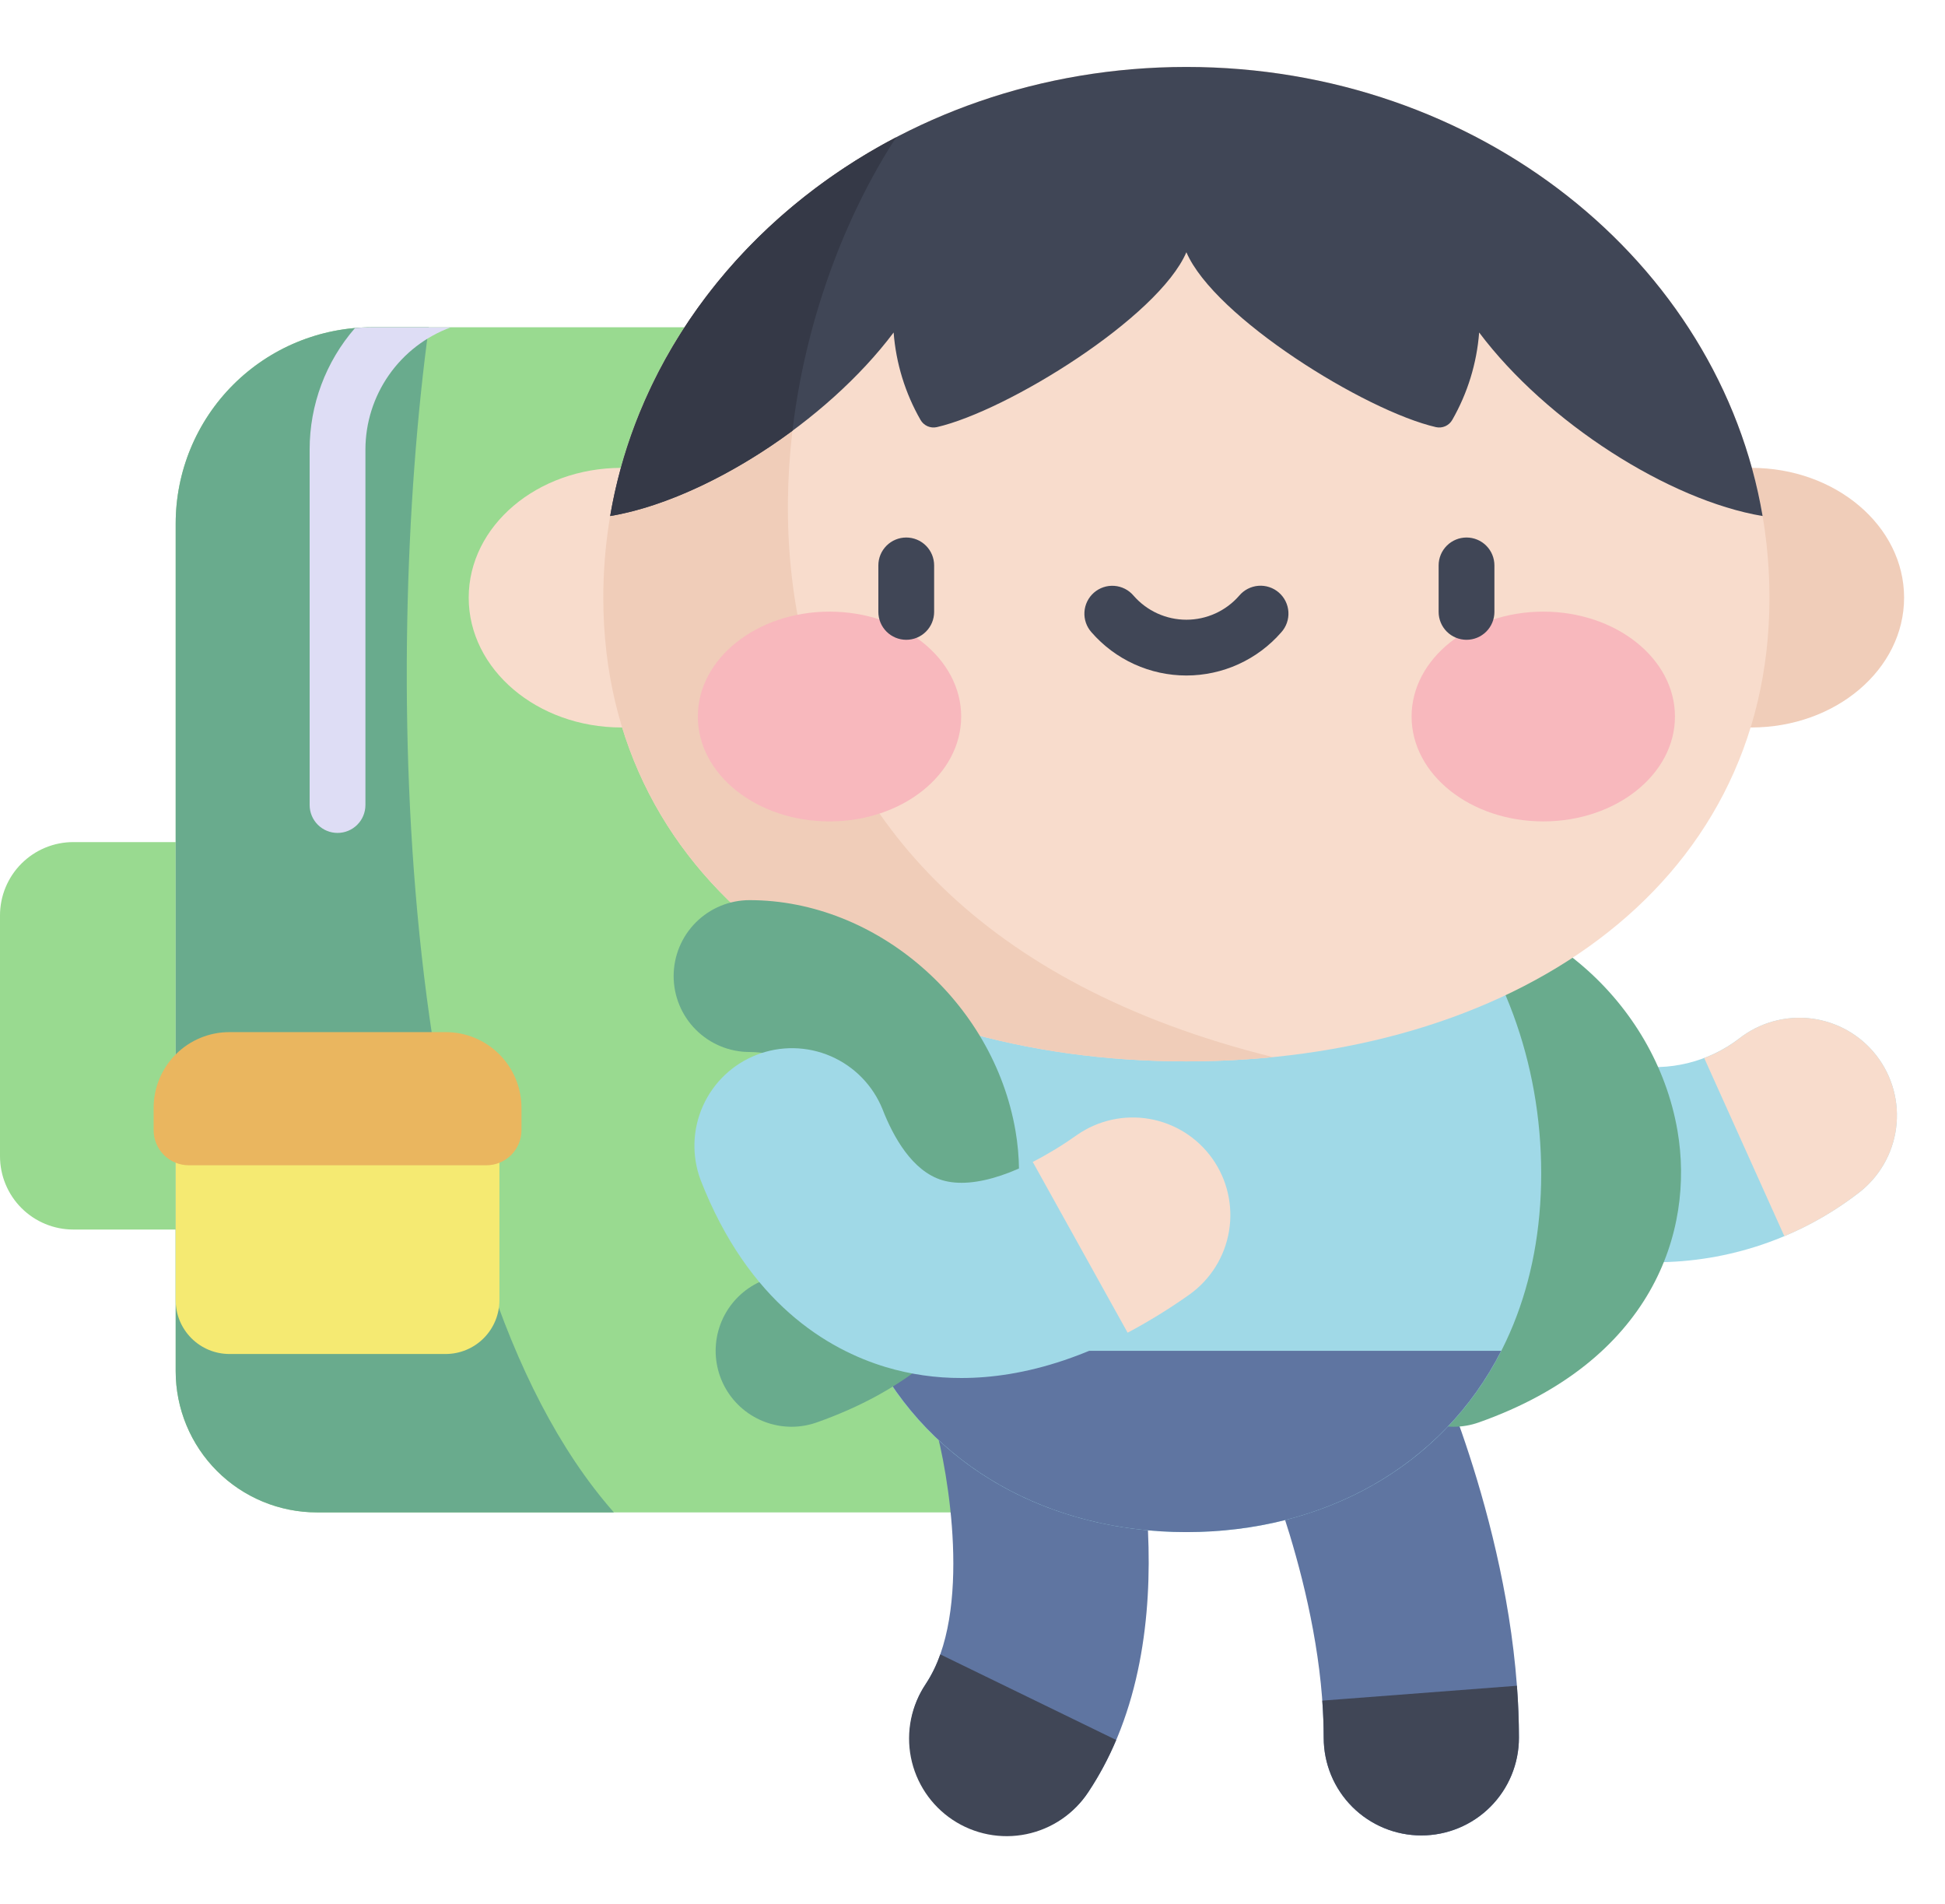 <svg width="523" height="512" viewBox="0 0 523 512" fill="none" xmlns="http://www.w3.org/2000/svg">
<path d="M19.715 226.406H47.242V330.574H19.715C17.126 330.574 14.562 330.065 12.17 329.074C9.778 328.083 7.604 326.631 5.774 324.8C3.943 322.97 2.491 320.796 1.5 318.404C0.509 316.012 -0 313.448 2.28343e-07 310.859L2.28343e-07 246.117C1.75037e-07 243.528 0.51 240.965 1.501 238.573C2.492 236.181 3.944 234.008 5.775 232.178C7.605 230.347 9.779 228.896 12.171 227.905C14.563 226.915 17.126 226.405 19.715 226.406Z" fill="#99DA90"/>
<path d="M271 406.625H85.2C75.132 406.624 65.477 402.624 58.358 395.504C51.24 388.384 47.241 378.728 47.242 368.66V140.76C47.242 126.766 52.802 113.345 62.697 103.449C72.593 93.554 86.014 87.994 100.008 87.994H271C275.986 87.994 280.922 88.975 285.528 90.883C290.134 92.79 294.32 95.586 297.845 99.111C301.37 102.636 304.167 106.821 306.075 111.427C307.983 116.033 308.965 120.97 308.965 125.955V368.66C308.965 373.646 307.984 378.583 306.076 383.189C304.168 387.795 301.371 391.98 297.846 395.506C294.321 399.031 290.135 401.828 285.529 403.736C280.923 405.643 275.986 406.625 271 406.625Z" fill="#99DA90"/>
<path d="M115.3 87.992H100.012C93.083 87.992 86.221 89.356 79.819 92.008C73.416 94.66 67.599 98.546 62.699 103.446C57.799 108.346 53.912 114.163 51.26 120.565C48.608 126.967 47.242 133.828 47.242 140.758V368.658C47.242 373.644 48.224 378.581 50.132 383.187C52.039 387.793 54.836 391.978 58.361 395.504C61.887 399.029 66.072 401.826 70.678 403.734C75.284 405.641 80.222 406.623 85.207 406.623H165.066C106.066 339.656 102.8 180.012 115.3 87.992Z" fill="#69AB8D"/>
<path d="M382.184 493.477C378.737 493.477 375.324 492.798 372.14 491.479C368.956 490.16 366.062 488.227 363.625 485.79C361.188 483.353 359.255 480.459 357.936 477.275C356.617 474.091 355.938 470.678 355.938 467.231C355.938 428.145 337.665 387.305 337.481 386.899C334.621 380.568 334.388 373.362 336.832 366.859C339.276 360.357 344.199 355.089 350.521 352.209C356.843 349.33 364.048 349.074 370.558 351.498C377.068 353.922 382.352 358.828 385.251 365.141C386.196 367.215 408.431 416.512 408.431 467.235C408.431 470.681 407.752 474.094 406.432 477.278C405.113 480.462 403.18 483.355 400.743 485.792C398.305 488.229 395.412 490.162 392.228 491.48C389.043 492.799 385.63 493.477 382.184 493.477Z" fill="#5F75A1"/>
<path d="M355.938 467.234C355.938 474.195 358.703 480.871 363.625 485.793C368.547 490.715 375.223 493.48 382.184 493.48C389.145 493.48 395.821 490.715 400.743 485.793C405.665 480.871 408.43 474.195 408.43 467.234C408.43 462.543 408.239 457.867 407.891 453.234L355.555 457.234C355.8 460.563 355.938 463.9 355.938 467.234Z" fill="#404656"/>
<path d="M270.8 493.48C266.055 493.474 261.4 492.183 257.33 489.742C253.26 487.301 249.928 483.803 247.689 479.619C245.449 475.435 244.385 470.723 244.611 465.983C244.836 461.243 246.342 456.652 248.969 452.7C261.676 433.6 254.832 395.235 251.434 383.3C250.454 379.982 250.139 376.504 250.508 373.064C250.877 369.625 251.923 366.292 253.584 363.258C255.246 360.224 257.491 357.548 260.19 355.385C262.89 353.221 265.99 351.613 269.313 350.652C272.637 349.692 276.117 349.397 279.554 349.786C282.992 350.175 286.318 351.24 289.343 352.919C292.367 354.599 295.03 356.859 297.177 359.571C299.325 362.283 300.915 365.393 301.856 368.722C303.911 375.792 321.106 439.038 292.672 481.773C290.276 485.378 287.025 488.334 283.208 490.377C279.392 492.419 275.129 493.485 270.8 493.48Z" fill="#5F75A1"/>
<path d="M252.836 444.8C251.874 447.581 250.576 450.235 248.969 452.7C247.024 455.569 245.666 458.794 244.974 462.19C244.283 465.587 244.27 469.086 244.938 472.487C245.606 475.888 246.941 479.123 248.866 482.005C250.791 484.888 253.268 487.36 256.154 489.28C259.039 491.2 262.277 492.529 265.679 493.191C269.081 493.853 272.581 493.834 275.976 493.136C279.37 492.439 282.594 491.075 285.459 489.125C288.324 487.175 290.775 484.676 292.669 481.774C295.588 477.364 298.088 472.692 300.138 467.817L252.836 444.8Z" fill="#404656"/>
<path d="M444.887 339.371C439.801 339.371 434.725 338.943 429.711 338.09C403.789 333.69 381.16 318.379 365.992 294.981C364.117 292.089 362.831 288.856 362.205 285.466C361.58 282.077 361.629 278.598 362.348 275.227C363.801 268.419 367.899 262.468 373.74 258.682C379.581 254.896 386.687 253.585 393.494 255.038C400.302 256.491 406.253 260.589 410.039 266.43C419.117 280.43 430.527 284.989 438.496 286.344C443.577 287.233 448.787 287.062 453.799 285.84C458.811 284.618 463.515 282.372 467.617 279.244C470.339 277.106 473.457 275.528 476.791 274.6C480.126 273.672 483.611 273.413 487.046 273.837C490.481 274.261 493.798 275.361 496.806 277.072C499.814 278.784 502.455 281.074 504.574 283.81C506.694 286.546 508.252 289.674 509.158 293.014C510.064 296.355 510.3 299.841 509.853 303.273C509.406 306.706 508.285 310.015 506.553 313.012C504.822 316.009 502.515 318.634 499.765 320.736C484.038 332.849 464.738 339.403 444.887 339.371Z" fill="#A0D9E7"/>
<path d="M479.8 332.352C486.937 329.372 493.651 325.466 499.769 320.735C502.519 318.633 504.826 316.008 506.557 313.011C508.289 310.014 509.41 306.705 509.857 303.272C510.304 299.84 510.068 296.354 509.162 293.013C508.256 289.673 506.698 286.544 504.578 283.808C502.459 281.073 499.819 278.783 496.81 277.071C493.802 275.36 490.485 274.26 487.05 273.836C483.615 273.412 480.13 273.671 476.795 274.599C473.461 275.527 470.343 277.105 467.621 279.243C464.776 281.442 461.617 283.201 458.25 284.462L479.8 332.352Z" fill="#F8DCCC"/>
<path d="M390.859 383.6C386.043 383.6 381.382 381.897 377.7 378.792C374.018 375.688 371.552 371.382 370.738 366.635C369.924 361.888 370.815 357.006 373.253 352.852C375.69 348.699 379.518 345.54 384.059 343.936C398.008 339.006 413.981 329.284 410.84 310.963C408.508 297.381 395.387 282.842 379.567 282.842C374.153 282.842 368.961 280.691 365.132 276.863C361.304 273.035 359.153 267.842 359.153 262.428C359.153 257.014 361.304 251.821 365.132 247.993C368.961 244.165 374.153 242.014 379.567 242.014C413.7 242.014 445.11 269.268 451.075 304.061C455.727 331.178 444.134 366.006 397.657 382.428C395.475 383.204 393.175 383.6 390.859 383.6Z" fill="#69AB8D"/>
<path d="M414.422 315.512C414.422 254.957 371.707 205.867 319.016 205.867C266.325 205.867 223.606 254.957 223.606 315.512C223.606 376.067 266.321 411.918 319.016 411.918C371.711 411.918 414.422 376.066 414.422 315.512Z" fill="#A0D9E7"/>
<path d="M234.359 363.18C250.259 394.391 282.191 411.922 319.015 411.922C355.839 411.922 387.765 394.391 403.671 363.18H234.359Z" fill="#5F75A1"/>
<path d="M512 160.691C512 141.414 493.605 125.791 470.914 125.791C448.223 125.791 429.828 141.416 429.828 160.691C429.828 179.966 448.223 195.591 470.914 195.591C493.605 195.591 512 179.965 512 160.691Z" fill="#F0CDB9"/>
<path d="M208.2 160.691C208.2 141.414 189.805 125.791 167.114 125.791C144.423 125.791 126.032 141.416 126.032 160.691C126.032 179.966 144.427 195.591 167.114 195.591C189.801 195.591 208.2 179.965 208.2 160.691Z" fill="#F8DCCC"/>
<path d="M475.8 160.691C475.8 81.883 405.6 18 319.012 18C232.424 18 162.227 81.887 162.227 160.691C162.227 239.495 232.427 285.359 319.012 285.359C405.597 285.359 475.8 239.5 475.8 160.691Z" fill="#F8DCCC"/>
<path d="M240.988 36.895C193.922 61.52 162.226 107.735 162.226 160.695C162.226 239.495 232.426 285.363 319.011 285.363C326.925 285.363 334.702 284.976 342.3 284.218C183.777 244.961 196.9 104.617 240.988 36.895Z" fill="#F0CDB9"/>
<path d="M258.457 192.645C258.457 177.075 242.605 164.445 223.051 164.445C203.497 164.445 187.641 177.07 187.641 192.645C187.641 208.22 203.493 220.845 223.051 220.845C242.609 220.845 258.457 208.219 258.457 192.645Z" fill="#F8B8BD"/>
<path d="M450.387 192.645C450.387 177.075 434.532 164.445 414.977 164.445C395.422 164.445 379.567 177.07 379.567 192.645C379.567 208.22 395.422 220.845 414.977 220.845C434.532 220.845 450.387 208.219 450.387 192.645Z" fill="#F8B8BD"/>
<path d="M243.684 172.016C241.695 172.016 239.787 171.226 238.381 169.819C236.974 168.413 236.184 166.505 236.184 164.516V152.016C236.184 150.027 236.974 148.119 238.381 146.713C239.787 145.306 241.695 144.516 243.684 144.516C245.673 144.516 247.581 145.306 248.987 146.713C250.394 148.119 251.184 150.027 251.184 152.016V164.516C251.184 166.505 250.394 168.413 248.987 169.819C247.581 171.226 245.673 172.016 243.684 172.016Z" fill="#404656"/>
<path d="M394.34 172.016C392.351 172.016 390.444 171.226 389.037 169.819C387.631 168.413 386.84 166.505 386.84 164.516V152.016C386.84 150.027 387.631 148.119 389.037 146.713C390.444 145.306 392.351 144.516 394.34 144.516C396.329 144.516 398.237 145.306 399.644 146.713C401.05 148.119 401.84 150.027 401.84 152.016V164.516C401.84 166.505 401.05 168.413 399.644 169.819C398.237 171.226 396.329 172.016 394.34 172.016Z" fill="#404656"/>
<path d="M319.012 181.617C314.177 181.617 309.397 180.579 304.996 178.575C300.596 176.571 296.675 173.647 293.5 170C292.837 169.26 292.327 168.395 292.001 167.457C291.675 166.518 291.538 165.524 291.6 164.532C291.661 163.54 291.919 162.57 292.358 161.679C292.797 160.787 293.41 159.992 294.159 159.339C294.908 158.687 295.78 158.189 296.723 157.876C297.666 157.563 298.662 157.441 299.653 157.516C300.644 157.591 301.61 157.863 302.496 158.314C303.381 158.766 304.167 159.39 304.809 160.148C306.576 162.18 308.759 163.809 311.209 164.926C313.66 166.043 316.321 166.62 319.014 166.62C321.707 166.62 324.369 166.043 326.819 164.926C329.27 163.809 331.452 162.18 333.219 160.148C333.86 159.386 334.647 158.759 335.533 158.304C336.419 157.85 337.386 157.576 338.379 157.499C339.372 157.422 340.37 157.543 341.315 157.856C342.261 158.169 343.134 158.667 343.885 159.321C344.636 159.976 345.249 160.773 345.689 161.666C346.128 162.56 346.385 163.532 346.445 164.526C346.505 165.52 346.366 166.516 346.037 167.456C345.707 168.396 345.194 169.261 344.527 170C341.352 173.647 337.431 176.571 333.03 178.575C328.628 180.579 323.848 181.616 319.012 181.617Z" fill="#404656"/>
<path d="M473.953 138.742C462.352 70.355 397.4 18 319.012 18C240.624 18 175.676 70.359 164.074 138.742C189.215 134.527 222.125 113.57 240.293 89.394C240.928 97.664 243.395 105.688 247.516 112.886C247.94 113.637 248.594 114.233 249.381 114.585C250.169 114.938 251.049 115.028 251.891 114.843C270.891 110.488 311.485 85.343 319.012 67.816C326.543 85.343 367.141 110.488 386.137 114.843C386.98 115.028 387.859 114.937 388.647 114.585C389.434 114.233 390.088 113.637 390.512 112.886C394.633 105.688 397.101 97.664 397.735 89.394C415.9 113.57 448.813 134.527 473.953 138.742Z" fill="#404656"/>
<path d="M240.984 36.906C200.558 58.058 171.468 95.14 164.074 138.742C179.234 136.199 197.215 127.566 213.086 115.816C216.59 85.977 227.293 57.941 240.984 36.906Z" fill="#353947"/>
<path d="M212.844 383.6C208.029 383.598 203.369 381.895 199.688 378.79C196.007 375.686 193.542 371.38 192.728 366.634C191.915 361.888 192.805 357.007 195.241 352.853C197.678 348.7 201.504 345.541 206.044 343.936C219.993 339.006 235.966 329.284 232.825 310.963C230.493 297.381 217.372 282.842 201.552 282.842C196.138 282.842 190.946 280.691 187.117 276.863C183.289 273.035 181.138 267.842 181.138 262.428C181.138 257.014 183.289 251.821 187.117 247.993C190.946 244.165 196.138 242.014 201.552 242.014C235.685 242.014 267.095 269.268 273.064 304.061C277.712 331.178 266.119 366.006 219.642 382.428C217.46 383.204 215.16 383.6 212.844 383.6Z" fill="#69AB8D"/>
<path d="M258.52 370.492C251.652 370.516 244.817 369.531 238.235 367.57C222.59 362.863 201.247 350.312 188.383 317.242C185.97 310.779 186.199 303.625 189.02 297.329C191.841 291.034 197.027 286.102 203.457 283.601C209.886 281.1 217.042 281.231 223.376 283.966C229.71 286.701 234.712 291.82 237.3 298.215C240.163 305.582 245.277 314.875 253.351 317.305C261.839 319.86 275.062 315.418 289.624 305.125C295.31 301.18 302.324 299.641 309.139 300.842C315.955 302.043 322.02 305.887 326.015 311.538C330.01 317.189 331.611 324.189 330.47 331.015C329.33 337.84 325.539 343.939 319.924 347.984C295.527 365.238 274.758 370.492 258.52 370.492Z" fill="#A0D9E7"/>
<path d="M119.832 364.039H61.7C57.864 364.039 54.186 362.515 51.474 359.803C48.762 357.092 47.239 353.413 47.239 349.578V295.395H134.29V349.579C134.289 353.413 132.765 357.09 130.054 359.802C127.343 362.513 123.666 364.037 119.832 364.039Z" fill="#F5EA72"/>
<path d="M130.777 313.3H50.758C49.517 313.3 48.288 313.056 47.142 312.581C45.996 312.106 44.954 311.41 44.077 310.532C43.199 309.655 42.503 308.613 42.028 307.467C41.553 306.321 41.309 305.092 41.309 303.851V297.863C41.31 292.462 43.456 287.282 47.275 283.462C51.095 279.643 56.275 277.497 61.676 277.496H119.856C125.258 277.496 130.438 279.642 134.257 283.462C138.077 287.281 140.223 292.461 140.223 297.863V303.851C140.224 305.092 139.98 306.321 139.506 307.467C139.031 308.614 138.336 309.656 137.458 310.533C136.581 311.411 135.539 312.107 134.393 312.581C133.247 313.056 132.018 313.3 130.777 313.3Z" fill="#EAB65F"/>
<path d="M100.012 87.992C98.477 87.992 96.961 88.07 95.461 88.199C87.588 97.258 83.255 108.857 83.261 120.859V216.441C83.261 218.43 84.051 220.338 85.458 221.744C86.865 223.151 88.772 223.941 90.761 223.941C92.75 223.941 94.658 223.151 96.064 221.744C97.471 220.338 98.261 218.43 98.261 216.441V120.859C98.271 113.685 100.481 106.687 104.594 100.81C108.707 94.932 114.525 90.458 121.261 87.992H100.012Z" fill="#DEDDF5"/>
<path d="M303.211 358.309C309.002 355.233 314.586 351.784 319.93 347.985C325.545 343.94 329.336 337.841 330.476 331.016C331.617 324.19 330.016 317.19 326.021 311.539C322.026 305.888 315.961 302.044 309.145 300.843C302.33 299.642 295.316 301.181 289.63 305.126C285.834 307.835 281.847 310.266 277.7 312.4L303.211 358.309Z" fill="#F8DCCC"/>
</svg>
